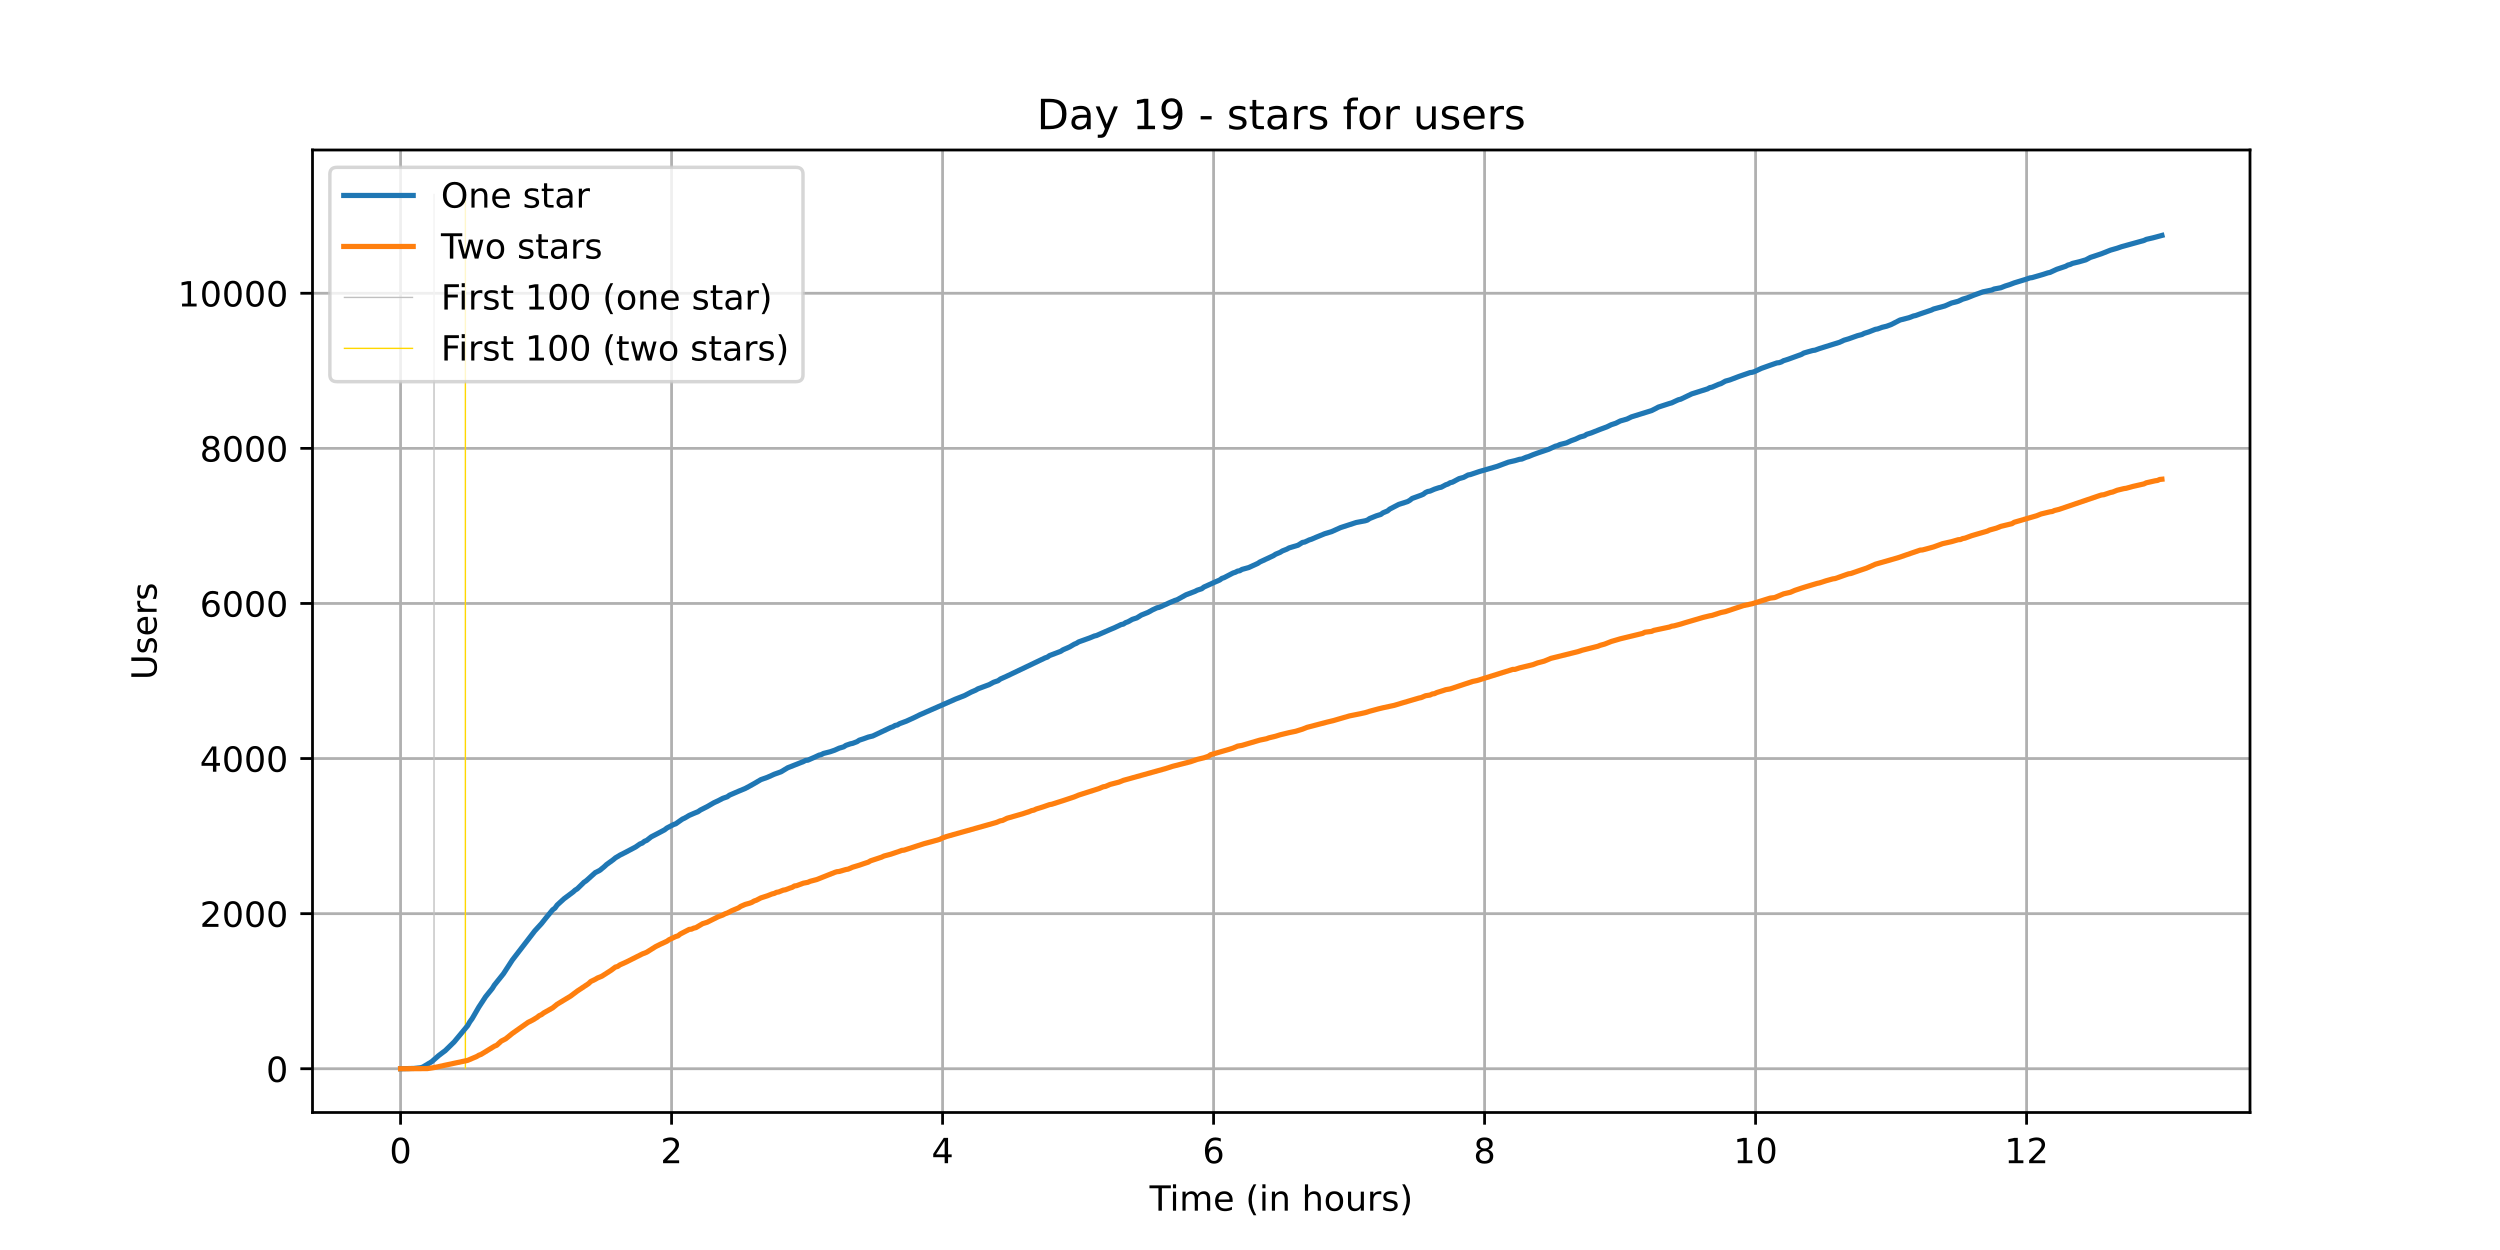 <?xml version="1.0" encoding="utf-8" standalone="no"?>
<!DOCTYPE svg PUBLIC "-//W3C//DTD SVG 1.1//EN"
  "http://www.w3.org/Graphics/SVG/1.1/DTD/svg11.dtd">
<!-- Created with matplotlib (https://matplotlib.org/) -->
<svg height="360pt" version="1.1" viewBox="0 0 720 360" width="720pt" xmlns="http://www.w3.org/2000/svg" xmlns:xlink="http://www.w3.org/1999/xlink">
 <defs>
  <style type="text/css">*{stroke-linecap:butt;stroke-linejoin:round;}</style>
 </defs>
 <g id="figure_1">
  <g id="patch_1">
   <path d="M 0 360 
L 720 360 
L 720 0 
L 0 0 
z
" style="fill:#ffffff;"/>
  </g>
  <g id="axes_1">
   <g id="patch_2">
    <path d="M 90 320.4 
L 648 320.4 
L 648 43.2 
L 90 43.2 
z
" style="fill:#ffffff;"/>
   </g>
   <g id="matplotlib.axis_1">
    <g id="xtick_1">
     <g id="line2d_1">
      <path clip-path="url(#p5b4512ec55)" d="M 115.364 320.4 
L 115.364 43.2 
" style="fill:none;stroke:#b0b0b0;stroke-linecap:square;stroke-width:0.8;"/>
     </g>
     <g id="line2d_2">
      <defs>
       <path d="M 0 0 
L 0 3.5 
" id="m61193d0ebb" style="stroke:#000000;stroke-width:0.8;"/>
      </defs>
      <g>
       <use style="stroke:#000000;stroke-width:0.8;" x="115.364" xlink:href="#m61193d0ebb" y="320.4"/>
      </g>
     </g>
     <g id="text_1">
      <!-- 0 -->
      <g transform="translate(112.182 334.998)scale(0.1 -0.1)">
       <defs>
        <path d="M 31.781 66.406 
Q 24.172 66.406 20.328 58.906 
Q 16.5 51.422 16.5 36.375 
Q 16.5 21.391 20.328 13.891 
Q 24.172 6.391 31.781 6.391 
Q 39.453 6.391 43.281 13.891 
Q 47.125 21.391 47.125 36.375 
Q 47.125 51.422 43.281 58.906 
Q 39.453 66.406 31.781 66.406 
z
M 31.781 74.219 
Q 44.047 74.219 50.516 64.516 
Q 56.984 54.828 56.984 36.375 
Q 56.984 17.969 50.516 8.266 
Q 44.047 -1.422 31.781 -1.422 
Q 19.531 -1.422 13.062 8.266 
Q 6.594 17.969 6.594 36.375 
Q 6.594 54.828 13.062 64.516 
Q 19.531 74.219 31.781 74.219 
z
" id="DejaVuSans-48"/>
       </defs>
       <use xlink:href="#DejaVuSans-48"/>
      </g>
     </g>
    </g>
    <g id="xtick_2">
     <g id="line2d_3">
      <path clip-path="url(#p5b4512ec55)" d="M 193.412 320.4 
L 193.412 43.2 
" style="fill:none;stroke:#b0b0b0;stroke-linecap:square;stroke-width:0.8;"/>
     </g>
     <g id="line2d_4">
      <g>
       <use style="stroke:#000000;stroke-width:0.8;" x="193.412" xlink:href="#m61193d0ebb" y="320.4"/>
      </g>
     </g>
     <g id="text_2">
      <!-- 2 -->
      <g transform="translate(190.231 334.998)scale(0.1 -0.1)">
       <defs>
        <path d="M 19.188 8.297 
L 53.609 8.297 
L 53.609 0 
L 7.328 0 
L 7.328 8.297 
Q 12.938 14.109 22.625 23.891 
Q 32.328 33.688 34.812 36.531 
Q 39.547 41.844 41.422 45.531 
Q 43.312 49.219 43.312 52.781 
Q 43.312 58.594 39.234 62.25 
Q 35.156 65.922 28.609 65.922 
Q 23.969 65.922 18.812 64.312 
Q 13.672 62.703 7.812 59.422 
L 7.812 69.391 
Q 13.766 71.781 18.938 73 
Q 24.125 74.219 28.422 74.219 
Q 39.75 74.219 46.484 68.547 
Q 53.219 62.891 53.219 53.422 
Q 53.219 48.922 51.531 44.891 
Q 49.859 40.875 45.406 35.406 
Q 44.188 33.984 37.641 27.219 
Q 31.109 20.453 19.188 8.297 
z
" id="DejaVuSans-50"/>
       </defs>
       <use xlink:href="#DejaVuSans-50"/>
      </g>
     </g>
    </g>
    <g id="xtick_3">
     <g id="line2d_5">
      <path clip-path="url(#p5b4512ec55)" d="M 271.461 320.4 
L 271.461 43.2 
" style="fill:none;stroke:#b0b0b0;stroke-linecap:square;stroke-width:0.8;"/>
     </g>
     <g id="line2d_6">
      <g>
       <use style="stroke:#000000;stroke-width:0.8;" x="271.461" xlink:href="#m61193d0ebb" y="320.4"/>
      </g>
     </g>
     <g id="text_3">
      <!-- 4 -->
      <g transform="translate(268.28 334.998)scale(0.1 -0.1)">
       <defs>
        <path d="M 37.797 64.312 
L 12.891 25.391 
L 37.797 25.391 
z
M 35.203 72.906 
L 47.609 72.906 
L 47.609 25.391 
L 58.016 25.391 
L 58.016 17.188 
L 47.609 17.188 
L 47.609 0 
L 37.797 0 
L 37.797 17.188 
L 4.891 17.188 
L 4.891 26.703 
z
" id="DejaVuSans-52"/>
       </defs>
       <use xlink:href="#DejaVuSans-52"/>
      </g>
     </g>
    </g>
    <g id="xtick_4">
     <g id="line2d_7">
      <path clip-path="url(#p5b4512ec55)" d="M 349.51 320.4 
L 349.51 43.2 
" style="fill:none;stroke:#b0b0b0;stroke-linecap:square;stroke-width:0.8;"/>
     </g>
     <g id="line2d_8">
      <g>
       <use style="stroke:#000000;stroke-width:0.8;" x="349.51" xlink:href="#m61193d0ebb" y="320.4"/>
      </g>
     </g>
     <g id="text_4">
      <!-- 6 -->
      <g transform="translate(346.328 334.998)scale(0.1 -0.1)">
       <defs>
        <path d="M 33.016 40.375 
Q 26.375 40.375 22.484 35.828 
Q 18.609 31.297 18.609 23.391 
Q 18.609 15.531 22.484 10.953 
Q 26.375 6.391 33.016 6.391 
Q 39.656 6.391 43.531 10.953 
Q 47.406 15.531 47.406 23.391 
Q 47.406 31.297 43.531 35.828 
Q 39.656 40.375 33.016 40.375 
z
M 52.594 71.297 
L 52.594 62.312 
Q 48.875 64.062 45.094 64.984 
Q 41.312 65.922 37.594 65.922 
Q 27.828 65.922 22.672 59.328 
Q 17.531 52.734 16.797 39.406 
Q 19.672 43.656 24.016 45.922 
Q 28.375 48.188 33.594 48.188 
Q 44.578 48.188 50.953 41.516 
Q 57.328 34.859 57.328 23.391 
Q 57.328 12.156 50.688 5.359 
Q 44.047 -1.422 33.016 -1.422 
Q 20.359 -1.422 13.672 8.266 
Q 6.984 17.969 6.984 36.375 
Q 6.984 53.656 15.188 63.938 
Q 23.391 74.219 37.203 74.219 
Q 40.922 74.219 44.703 73.484 
Q 48.484 72.75 52.594 71.297 
z
" id="DejaVuSans-54"/>
       </defs>
       <use xlink:href="#DejaVuSans-54"/>
      </g>
     </g>
    </g>
    <g id="xtick_5">
     <g id="line2d_9">
      <path clip-path="url(#p5b4512ec55)" d="M 427.558 320.4 
L 427.558 43.2 
" style="fill:none;stroke:#b0b0b0;stroke-linecap:square;stroke-width:0.8;"/>
     </g>
     <g id="line2d_10">
      <g>
       <use style="stroke:#000000;stroke-width:0.8;" x="427.558" xlink:href="#m61193d0ebb" y="320.4"/>
      </g>
     </g>
     <g id="text_5">
      <!-- 8 -->
      <g transform="translate(424.377 334.998)scale(0.1 -0.1)">
       <defs>
        <path d="M 31.781 34.625 
Q 24.75 34.625 20.719 30.859 
Q 16.703 27.094 16.703 20.516 
Q 16.703 13.922 20.719 10.156 
Q 24.75 6.391 31.781 6.391 
Q 38.812 6.391 42.859 10.172 
Q 46.922 13.969 46.922 20.516 
Q 46.922 27.094 42.891 30.859 
Q 38.875 34.625 31.781 34.625 
z
M 21.922 38.812 
Q 15.578 40.375 12.031 44.719 
Q 8.5 49.078 8.5 55.328 
Q 8.5 64.062 14.719 69.141 
Q 20.953 74.219 31.781 74.219 
Q 42.672 74.219 48.875 69.141 
Q 55.078 64.062 55.078 55.328 
Q 55.078 49.078 51.531 44.719 
Q 48 40.375 41.703 38.812 
Q 48.828 37.156 52.797 32.312 
Q 56.781 27.484 56.781 20.516 
Q 56.781 9.906 50.312 4.234 
Q 43.844 -1.422 31.781 -1.422 
Q 19.734 -1.422 13.25 4.234 
Q 6.781 9.906 6.781 20.516 
Q 6.781 27.484 10.781 32.312 
Q 14.797 37.156 21.922 38.812 
z
M 18.312 54.391 
Q 18.312 48.734 21.844 45.562 
Q 25.391 42.391 31.781 42.391 
Q 38.141 42.391 41.719 45.562 
Q 45.312 48.734 45.312 54.391 
Q 45.312 60.062 41.719 63.234 
Q 38.141 66.406 31.781 66.406 
Q 25.391 66.406 21.844 63.234 
Q 18.312 60.062 18.312 54.391 
z
" id="DejaVuSans-56"/>
       </defs>
       <use xlink:href="#DejaVuSans-56"/>
      </g>
     </g>
    </g>
    <g id="xtick_6">
     <g id="line2d_11">
      <path clip-path="url(#p5b4512ec55)" d="M 505.607 320.4 
L 505.607 43.2 
" style="fill:none;stroke:#b0b0b0;stroke-linecap:square;stroke-width:0.8;"/>
     </g>
     <g id="line2d_12">
      <g>
       <use style="stroke:#000000;stroke-width:0.8;" x="505.607" xlink:href="#m61193d0ebb" y="320.4"/>
      </g>
     </g>
     <g id="text_6">
      <!-- 10 -->
      <g transform="translate(499.244 334.998)scale(0.1 -0.1)">
       <defs>
        <path d="M 12.406 8.297 
L 28.516 8.297 
L 28.516 63.922 
L 10.984 60.406 
L 10.984 69.391 
L 28.422 72.906 
L 38.281 72.906 
L 38.281 8.297 
L 54.391 8.297 
L 54.391 0 
L 12.406 0 
z
" id="DejaVuSans-49"/>
       </defs>
       <use xlink:href="#DejaVuSans-49"/>
       <use x="63.623" xlink:href="#DejaVuSans-48"/>
      </g>
     </g>
    </g>
    <g id="xtick_7">
     <g id="line2d_13">
      <path clip-path="url(#p5b4512ec55)" d="M 583.655 320.4 
L 583.655 43.2 
" style="fill:none;stroke:#b0b0b0;stroke-linecap:square;stroke-width:0.8;"/>
     </g>
     <g id="line2d_14">
      <g>
       <use style="stroke:#000000;stroke-width:0.8;" x="583.655" xlink:href="#m61193d0ebb" y="320.4"/>
      </g>
     </g>
     <g id="text_7">
      <!-- 12 -->
      <g transform="translate(577.293 334.998)scale(0.1 -0.1)">
       <use xlink:href="#DejaVuSans-49"/>
       <use x="63.623" xlink:href="#DejaVuSans-50"/>
      </g>
     </g>
    </g>
    <g id="text_8">
     <!-- Time (in hours) -->
     <g transform="translate(331.072 348.677)scale(0.1 -0.1)">
      <defs>
       <path d="M -0.297 72.906 
L 61.375 72.906 
L 61.375 64.594 
L 35.5 64.594 
L 35.5 0 
L 25.594 0 
L 25.594 64.594 
L -0.297 64.594 
z
" id="DejaVuSans-84"/>
       <path d="M 9.422 54.688 
L 18.406 54.688 
L 18.406 0 
L 9.422 0 
z
M 9.422 75.984 
L 18.406 75.984 
L 18.406 64.594 
L 9.422 64.594 
z
" id="DejaVuSans-105"/>
       <path d="M 52 44.188 
Q 55.375 50.25 60.062 53.125 
Q 64.75 56 71.094 56 
Q 79.641 56 84.281 50.016 
Q 88.922 44.047 88.922 33.016 
L 88.922 0 
L 79.891 0 
L 79.891 32.719 
Q 79.891 40.578 77.094 44.375 
Q 74.312 48.188 68.609 48.188 
Q 61.625 48.188 57.562 43.547 
Q 53.516 38.922 53.516 30.906 
L 53.516 0 
L 44.484 0 
L 44.484 32.719 
Q 44.484 40.625 41.703 44.406 
Q 38.922 48.188 33.109 48.188 
Q 26.219 48.188 22.156 43.531 
Q 18.109 38.875 18.109 30.906 
L 18.109 0 
L 9.078 0 
L 9.078 54.688 
L 18.109 54.688 
L 18.109 46.188 
Q 21.188 51.219 25.484 53.609 
Q 29.781 56 35.688 56 
Q 41.656 56 45.828 52.969 
Q 50 49.953 52 44.188 
z
" id="DejaVuSans-109"/>
       <path d="M 56.203 29.594 
L 56.203 25.203 
L 14.891 25.203 
Q 15.484 15.922 20.484 11.062 
Q 25.484 6.203 34.422 6.203 
Q 39.594 6.203 44.453 7.469 
Q 49.312 8.734 54.109 11.281 
L 54.109 2.781 
Q 49.266 0.734 44.188 -0.344 
Q 39.109 -1.422 33.891 -1.422 
Q 20.797 -1.422 13.156 6.188 
Q 5.516 13.812 5.516 26.812 
Q 5.516 40.234 12.766 48.109 
Q 20.016 56 32.328 56 
Q 43.359 56 49.781 48.891 
Q 56.203 41.797 56.203 29.594 
z
M 47.219 32.234 
Q 47.125 39.594 43.094 43.984 
Q 39.062 48.391 32.422 48.391 
Q 24.906 48.391 20.391 44.141 
Q 15.875 39.891 15.188 32.172 
z
" id="DejaVuSans-101"/>
       <path id="DejaVuSans-32"/>
       <path d="M 31 75.875 
Q 24.469 64.656 21.281 53.656 
Q 18.109 42.672 18.109 31.391 
Q 18.109 20.125 21.312 9.062 
Q 24.516 -2 31 -13.188 
L 23.188 -13.188 
Q 15.875 -1.703 12.234 9.375 
Q 8.594 20.453 8.594 31.391 
Q 8.594 42.281 12.203 53.312 
Q 15.828 64.359 23.188 75.875 
z
" id="DejaVuSans-40"/>
       <path d="M 54.891 33.016 
L 54.891 0 
L 45.906 0 
L 45.906 32.719 
Q 45.906 40.484 42.875 44.328 
Q 39.844 48.188 33.797 48.188 
Q 26.516 48.188 22.312 43.547 
Q 18.109 38.922 18.109 30.906 
L 18.109 0 
L 9.078 0 
L 9.078 54.688 
L 18.109 54.688 
L 18.109 46.188 
Q 21.344 51.125 25.703 53.562 
Q 30.078 56 35.797 56 
Q 45.219 56 50.047 50.172 
Q 54.891 44.344 54.891 33.016 
z
" id="DejaVuSans-110"/>
       <path d="M 54.891 33.016 
L 54.891 0 
L 45.906 0 
L 45.906 32.719 
Q 45.906 40.484 42.875 44.328 
Q 39.844 48.188 33.797 48.188 
Q 26.516 48.188 22.312 43.547 
Q 18.109 38.922 18.109 30.906 
L 18.109 0 
L 9.078 0 
L 9.078 75.984 
L 18.109 75.984 
L 18.109 46.188 
Q 21.344 51.125 25.703 53.562 
Q 30.078 56 35.797 56 
Q 45.219 56 50.047 50.172 
Q 54.891 44.344 54.891 33.016 
z
" id="DejaVuSans-104"/>
       <path d="M 30.609 48.391 
Q 23.391 48.391 19.188 42.75 
Q 14.984 37.109 14.984 27.297 
Q 14.984 17.484 19.156 11.844 
Q 23.344 6.203 30.609 6.203 
Q 37.797 6.203 41.984 11.859 
Q 46.188 17.531 46.188 27.297 
Q 46.188 37.016 41.984 42.703 
Q 37.797 48.391 30.609 48.391 
z
M 30.609 56 
Q 42.328 56 49.016 48.375 
Q 55.719 40.766 55.719 27.297 
Q 55.719 13.875 49.016 6.219 
Q 42.328 -1.422 30.609 -1.422 
Q 18.844 -1.422 12.172 6.219 
Q 5.516 13.875 5.516 27.297 
Q 5.516 40.766 12.172 48.375 
Q 18.844 56 30.609 56 
z
" id="DejaVuSans-111"/>
       <path d="M 8.5 21.578 
L 8.5 54.688 
L 17.484 54.688 
L 17.484 21.922 
Q 17.484 14.156 20.5 10.266 
Q 23.531 6.391 29.594 6.391 
Q 36.859 6.391 41.078 11.031 
Q 45.312 15.672 45.312 23.688 
L 45.312 54.688 
L 54.297 54.688 
L 54.297 0 
L 45.312 0 
L 45.312 8.406 
Q 42.047 3.422 37.719 1 
Q 33.406 -1.422 27.688 -1.422 
Q 18.266 -1.422 13.375 4.438 
Q 8.5 10.297 8.5 21.578 
z
M 31.109 56 
z
" id="DejaVuSans-117"/>
       <path d="M 41.109 46.297 
Q 39.594 47.172 37.812 47.578 
Q 36.031 48 33.891 48 
Q 26.266 48 22.188 43.047 
Q 18.109 38.094 18.109 28.812 
L 18.109 0 
L 9.078 0 
L 9.078 54.688 
L 18.109 54.688 
L 18.109 46.188 
Q 20.953 51.172 25.484 53.578 
Q 30.031 56 36.531 56 
Q 37.453 56 38.578 55.875 
Q 39.703 55.766 41.062 55.516 
z
" id="DejaVuSans-114"/>
       <path d="M 44.281 53.078 
L 44.281 44.578 
Q 40.484 46.531 36.375 47.5 
Q 32.281 48.484 27.875 48.484 
Q 21.188 48.484 17.844 46.438 
Q 14.5 44.391 14.5 40.281 
Q 14.5 37.156 16.891 35.375 
Q 19.281 33.594 26.516 31.984 
L 29.594 31.297 
Q 39.156 29.25 43.188 25.516 
Q 47.219 21.781 47.219 15.094 
Q 47.219 7.469 41.188 3.016 
Q 35.156 -1.422 24.609 -1.422 
Q 20.219 -1.422 15.453 -0.562 
Q 10.688 0.297 5.422 2 
L 5.422 11.281 
Q 10.406 8.688 15.234 7.391 
Q 20.062 6.109 24.812 6.109 
Q 31.156 6.109 34.562 8.281 
Q 37.984 10.453 37.984 14.406 
Q 37.984 18.062 35.516 20.016 
Q 33.062 21.969 24.703 23.781 
L 21.578 24.516 
Q 13.234 26.266 9.516 29.906 
Q 5.812 33.547 5.812 39.891 
Q 5.812 47.609 11.281 51.797 
Q 16.75 56 26.812 56 
Q 31.781 56 36.172 55.266 
Q 40.578 54.547 44.281 53.078 
z
" id="DejaVuSans-115"/>
       <path d="M 8.016 75.875 
L 15.828 75.875 
Q 23.141 64.359 26.781 53.312 
Q 30.422 42.281 30.422 31.391 
Q 30.422 20.453 26.781 9.375 
Q 23.141 -1.703 15.828 -13.188 
L 8.016 -13.188 
Q 14.5 -2 17.703 9.062 
Q 20.906 20.125 20.906 31.391 
Q 20.906 42.672 17.703 53.656 
Q 14.5 64.656 8.016 75.875 
z
" id="DejaVuSans-41"/>
      </defs>
      <use xlink:href="#DejaVuSans-84"/>
      <use x="57.959" xlink:href="#DejaVuSans-105"/>
      <use x="85.742" xlink:href="#DejaVuSans-109"/>
      <use x="183.154" xlink:href="#DejaVuSans-101"/>
      <use x="244.678" xlink:href="#DejaVuSans-32"/>
      <use x="276.465" xlink:href="#DejaVuSans-40"/>
      <use x="315.479" xlink:href="#DejaVuSans-105"/>
      <use x="343.262" xlink:href="#DejaVuSans-110"/>
      <use x="406.641" xlink:href="#DejaVuSans-32"/>
      <use x="438.428" xlink:href="#DejaVuSans-104"/>
      <use x="501.807" xlink:href="#DejaVuSans-111"/>
      <use x="562.988" xlink:href="#DejaVuSans-117"/>
      <use x="626.367" xlink:href="#DejaVuSans-114"/>
      <use x="667.48" xlink:href="#DejaVuSans-115"/>
      <use x="719.58" xlink:href="#DejaVuSans-41"/>
     </g>
    </g>
   </g>
   <g id="matplotlib.axis_2">
    <g id="ytick_1">
     <g id="line2d_15">
      <path clip-path="url(#p5b4512ec55)" d="M 90 307.8 
L 648 307.8 
" style="fill:none;stroke:#b0b0b0;stroke-linecap:square;stroke-width:0.8;"/>
     </g>
     <g id="line2d_16">
      <defs>
       <path d="M 0 0 
L -3.5 0 
" id="m3ad425b476" style="stroke:#000000;stroke-width:0.8;"/>
      </defs>
      <g>
       <use style="stroke:#000000;stroke-width:0.8;" x="90" xlink:href="#m3ad425b476" y="307.8"/>
      </g>
     </g>
     <g id="text_9">
      <!-- 0 -->
      <g transform="translate(76.638 311.599)scale(0.1 -0.1)">
       <use xlink:href="#DejaVuSans-48"/>
      </g>
     </g>
    </g>
    <g id="ytick_2">
     <g id="line2d_17">
      <path clip-path="url(#p5b4512ec55)" d="M 90 263.132 
L 648 263.132 
" style="fill:none;stroke:#b0b0b0;stroke-linecap:square;stroke-width:0.8;"/>
     </g>
     <g id="line2d_18">
      <g>
       <use style="stroke:#000000;stroke-width:0.8;" x="90" xlink:href="#m3ad425b476" y="263.132"/>
      </g>
     </g>
     <g id="text_10">
      <!-- 2000 -->
      <g transform="translate(57.55 266.931)scale(0.1 -0.1)">
       <use xlink:href="#DejaVuSans-50"/>
       <use x="63.623" xlink:href="#DejaVuSans-48"/>
       <use x="127.246" xlink:href="#DejaVuSans-48"/>
       <use x="190.869" xlink:href="#DejaVuSans-48"/>
      </g>
     </g>
    </g>
    <g id="ytick_3">
     <g id="line2d_19">
      <path clip-path="url(#p5b4512ec55)" d="M 90 218.464 
L 648 218.464 
" style="fill:none;stroke:#b0b0b0;stroke-linecap:square;stroke-width:0.8;"/>
     </g>
     <g id="line2d_20">
      <g>
       <use style="stroke:#000000;stroke-width:0.8;" x="90" xlink:href="#m3ad425b476" y="218.464"/>
      </g>
     </g>
     <g id="text_11">
      <!-- 4000 -->
      <g transform="translate(57.55 222.264)scale(0.1 -0.1)">
       <use xlink:href="#DejaVuSans-52"/>
       <use x="63.623" xlink:href="#DejaVuSans-48"/>
       <use x="127.246" xlink:href="#DejaVuSans-48"/>
       <use x="190.869" xlink:href="#DejaVuSans-48"/>
      </g>
     </g>
    </g>
    <g id="ytick_4">
     <g id="line2d_21">
      <path clip-path="url(#p5b4512ec55)" d="M 90 173.797 
L 648 173.797 
" style="fill:none;stroke:#b0b0b0;stroke-linecap:square;stroke-width:0.8;"/>
     </g>
     <g id="line2d_22">
      <g>
       <use style="stroke:#000000;stroke-width:0.8;" x="90" xlink:href="#m3ad425b476" y="173.797"/>
      </g>
     </g>
     <g id="text_12">
      <!-- 6000 -->
      <g transform="translate(57.55 177.596)scale(0.1 -0.1)">
       <use xlink:href="#DejaVuSans-54"/>
       <use x="63.623" xlink:href="#DejaVuSans-48"/>
       <use x="127.246" xlink:href="#DejaVuSans-48"/>
       <use x="190.869" xlink:href="#DejaVuSans-48"/>
      </g>
     </g>
    </g>
    <g id="ytick_5">
     <g id="line2d_23">
      <path clip-path="url(#p5b4512ec55)" d="M 90 129.129 
L 648 129.129 
" style="fill:none;stroke:#b0b0b0;stroke-linecap:square;stroke-width:0.8;"/>
     </g>
     <g id="line2d_24">
      <g>
       <use style="stroke:#000000;stroke-width:0.8;" x="90" xlink:href="#m3ad425b476" y="129.129"/>
      </g>
     </g>
     <g id="text_13">
      <!-- 8000 -->
      <g transform="translate(57.55 132.928)scale(0.1 -0.1)">
       <use xlink:href="#DejaVuSans-56"/>
       <use x="63.623" xlink:href="#DejaVuSans-48"/>
       <use x="127.246" xlink:href="#DejaVuSans-48"/>
       <use x="190.869" xlink:href="#DejaVuSans-48"/>
      </g>
     </g>
    </g>
    <g id="ytick_6">
     <g id="line2d_25">
      <path clip-path="url(#p5b4512ec55)" d="M 90 84.461 
L 648 84.461 
" style="fill:none;stroke:#b0b0b0;stroke-linecap:square;stroke-width:0.8;"/>
     </g>
     <g id="line2d_26">
      <g>
       <use style="stroke:#000000;stroke-width:0.8;" x="90" xlink:href="#m3ad425b476" y="84.461"/>
      </g>
     </g>
     <g id="text_14">
      <!-- 10000 -->
      <g transform="translate(51.188 88.26)scale(0.1 -0.1)">
       <use xlink:href="#DejaVuSans-49"/>
       <use x="63.623" xlink:href="#DejaVuSans-48"/>
       <use x="127.246" xlink:href="#DejaVuSans-48"/>
       <use x="190.869" xlink:href="#DejaVuSans-48"/>
       <use x="254.492" xlink:href="#DejaVuSans-48"/>
      </g>
     </g>
    </g>
    <g id="text_15">
     <!-- Users -->
     <g transform="translate(45.108 195.801)rotate(-90)scale(0.1 -0.1)">
      <defs>
       <path d="M 8.688 72.906 
L 18.609 72.906 
L 18.609 28.609 
Q 18.609 16.891 22.844 11.734 
Q 27.094 6.594 36.625 6.594 
Q 46.094 6.594 50.344 11.734 
Q 54.594 16.891 54.594 28.609 
L 54.594 72.906 
L 64.5 72.906 
L 64.5 27.391 
Q 64.5 13.141 57.438 5.859 
Q 50.391 -1.422 36.625 -1.422 
Q 22.797 -1.422 15.734 5.859 
Q 8.688 13.141 8.688 27.391 
z
" id="DejaVuSans-85"/>
      </defs>
      <use xlink:href="#DejaVuSans-85"/>
      <use x="73.193" xlink:href="#DejaVuSans-115"/>
      <use x="125.293" xlink:href="#DejaVuSans-101"/>
      <use x="186.816" xlink:href="#DejaVuSans-114"/>
      <use x="227.93" xlink:href="#DejaVuSans-115"/>
     </g>
    </g>
   </g>
   <g id="LineCollection_1">
    <path clip-path="url(#p5b4512ec55)" d="M 125 307.8 
L 125 55.8 
" style="fill:none;stroke:#c0c0c0;stroke-width:0.4;"/>
   </g>
   <g id="LineCollection_2">
    <path clip-path="url(#p5b4512ec55)" d="M 134.03 307.8 
L 134.03 55.8 
" style="fill:none;stroke:#ffd700;stroke-width:0.4;"/>
   </g>
   <g id="line2d_27">
    <path clip-path="url(#p5b4512ec55)" d="M 115.364 307.8 
L 119.201 307.711 
L 121.131 307.51 
L 121.781 307.309 
L 124.361 305.745 
L 126.29 304.048 
L 127.58 303.065 
L 128.22 302.596 
L 130.8 300.072 
L 134.67 295.405 
L 135.309 294.288 
L 135.96 293.395 
L 137.889 290.067 
L 139.841 287.074 
L 141.77 284.684 
L 142.41 283.657 
L 144.99 280.441 
L 147.57 276.466 
L 153.369 268.939 
L 154.019 268.09 
L 155.949 265.991 
L 157.239 264.361 
L 159.168 262.016 
L 159.819 261.547 
L 160.458 260.653 
L 162.41 258.866 
L 164.979 256.946 
L 165.629 256.365 
L 166.269 255.963 
L 167.559 254.712 
L 168.209 254.065 
L 168.849 253.64 
L 171.429 251.318 
L 172.719 250.67 
L 174.009 249.62 
L 174.648 249.017 
L 176.588 247.61 
L 177.228 247.074 
L 178.518 246.292 
L 179.808 245.645 
L 183.027 243.947 
L 184.317 243.054 
L 184.968 242.808 
L 185.607 242.295 
L 186.258 242.027 
L 187.537 241.022 
L 189.477 240.017 
L 191.407 238.989 
L 192.057 238.476 
L 193.987 237.471 
L 194.626 237.247 
L 195.916 236.332 
L 196.567 235.885 
L 197.206 235.595 
L 198.496 234.835 
L 199.786 234.277 
L 201.076 233.741 
L 201.716 233.294 
L 203.656 232.311 
L 205.586 231.195 
L 206.876 230.592 
L 208.166 229.922 
L 209.456 229.475 
L 210.095 229.006 
L 211.385 228.448 
L 212.675 227.889 
L 214.615 227.085 
L 215.905 226.393 
L 217.185 225.678 
L 219.125 224.539 
L 221.054 223.847 
L 222.995 222.976 
L 224.924 222.284 
L 226.854 221.122 
L 231.374 219.335 
L 232.014 219 
L 232.653 218.933 
L 234.594 218.085 
L 235.884 217.482 
L 236.523 217.325 
L 237.174 216.99 
L 239.103 216.499 
L 240.393 216.052 
L 241.683 215.472 
L 242.973 215.092 
L 243.613 214.668 
L 244.903 214.221 
L 245.553 214.087 
L 246.843 213.596 
L 247.483 213.171 
L 248.773 212.747 
L 250.063 212.278 
L 251.353 211.965 
L 256.502 209.531 
L 257.152 209.308 
L 257.792 208.928 
L 258.442 208.794 
L 259.082 208.414 
L 261.022 207.699 
L 263.591 206.516 
L 264.881 205.868 
L 275.201 201.334 
L 277.781 200.329 
L 279.71 199.324 
L 281 198.766 
L 281.64 198.386 
L 284.87 197.18 
L 286.16 196.488 
L 287.45 196.041 
L 288.09 195.572 
L 290.019 194.701 
L 300.978 189.475 
L 301.629 189.252 
L 302.268 188.805 
L 305.488 187.577 
L 306.138 187.152 
L 308.068 186.304 
L 309.358 185.544 
L 310.008 185.276 
L 310.648 184.874 
L 313.867 183.713 
L 315.157 183.177 
L 315.808 183.021 
L 319.678 181.323 
L 320.957 180.787 
L 322.897 179.871 
L 323.537 179.737 
L 324.187 179.313 
L 324.827 179.09 
L 326.117 178.375 
L 327.407 177.951 
L 328.697 177.147 
L 330.626 176.365 
L 331.916 175.65 
L 333.206 175.047 
L 333.856 174.913 
L 337.076 173.462 
L 338.366 172.926 
L 339.005 172.725 
L 341.585 171.295 
L 344.165 170.313 
L 344.805 169.978 
L 346.095 169.553 
L 346.745 169.062 
L 349.965 167.61 
L 351.255 167.052 
L 351.894 166.583 
L 352.545 166.359 
L 355.125 165.019 
L 355.764 164.818 
L 356.415 164.483 
L 357.054 164.372 
L 357.694 163.992 
L 359.634 163.456 
L 362.214 162.272 
L 362.854 161.848 
L 366.734 160.039 
L 367.374 159.615 
L 368.664 159.079 
L 369.314 158.677 
L 370.604 158.163 
L 371.244 157.806 
L 373.824 157.024 
L 375.114 156.22 
L 375.753 156.108 
L 377.043 155.505 
L 377.694 155.304 
L 378.984 154.746 
L 381.553 153.696 
L 383.493 153.115 
L 386.073 151.954 
L 390.583 150.48 
L 393.163 149.989 
L 393.802 149.788 
L 394.453 149.341 
L 396.382 148.559 
L 397.672 148.157 
L 398.312 147.688 
L 399.602 147.152 
L 400.252 146.616 
L 402.832 145.276 
L 405.401 144.45 
L 406.051 144.07 
L 406.691 143.557 
L 409.271 142.619 
L 409.921 142.328 
L 410.561 141.837 
L 411.211 141.547 
L 411.851 141.435 
L 413.141 140.876 
L 414.431 140.452 
L 415.07 140.318 
L 416.36 139.626 
L 417.011 139.402 
L 417.65 139.023 
L 418.301 138.866 
L 420.23 137.839 
L 421.52 137.482 
L 422.81 136.789 
L 423.45 136.678 
L 426.03 135.807 
L 431.19 134.31 
L 434.409 133.104 
L 436.339 132.658 
L 437.629 132.278 
L 438.279 132.211 
L 439.569 131.675 
L 440.209 131.496 
L 441.499 130.96 
L 442.788 130.491 
L 446.008 129.397 
L 447.948 128.504 
L 448.588 128.347 
L 449.227 128.035 
L 451.168 127.543 
L 452.458 126.94 
L 453.748 126.471 
L 455.038 125.868 
L 456.317 125.511 
L 456.967 125.086 
L 458.257 124.684 
L 460.837 123.657 
L 462.767 122.942 
L 464.057 122.317 
L 465.347 121.893 
L 466.637 121.245 
L 468.566 120.687 
L 469.856 120.061 
L 472.436 119.257 
L 475.656 118.252 
L 476.946 117.605 
L 477.596 117.247 
L 480.816 116.198 
L 481.455 116.019 
L 482.745 115.416 
L 483.395 115.126 
L 484.035 114.969 
L 487.255 113.428 
L 491.775 111.999 
L 492.414 111.641 
L 493.065 111.507 
L 494.994 110.681 
L 495.634 110.48 
L 496.924 109.765 
L 498.214 109.408 
L 500.794 108.425 
L 504.013 107.309 
L 504.664 107.219 
L 505.303 107.018 
L 507.244 106.103 
L 509.813 105.187 
L 511.753 104.517 
L 512.393 104.45 
L 513.043 104.227 
L 513.683 103.869 
L 514.973 103.467 
L 518.843 102.06 
L 519.482 101.681 
L 520.772 101.301 
L 522.062 100.943 
L 522.712 100.854 
L 524.002 100.385 
L 529.802 98.576 
L 531.092 97.973 
L 532.382 97.593 
L 534.951 96.678 
L 536.241 96.343 
L 536.891 96.008 
L 538.181 95.606 
L 540.111 94.846 
L 540.761 94.735 
L 542.051 94.266 
L 543.341 93.953 
L 544.631 93.484 
L 547.211 92.166 
L 549.791 91.496 
L 551.081 91.005 
L 551.721 90.871 
L 553.01 90.402 
L 556.23 89.308 
L 556.88 88.995 
L 560.1 88.124 
L 562.04 87.275 
L 563.97 86.761 
L 565.26 86.158 
L 566.55 85.779 
L 568.479 84.997 
L 571.07 84.059 
L 573.65 83.523 
L 574.3 83.233 
L 576.23 82.875 
L 577.52 82.362 
L 578.81 81.96 
L 580.1 81.468 
L 583.319 80.486 
L 584.609 80.039 
L 585.249 79.95 
L 587.189 79.391 
L 588.479 79.012 
L 589.769 78.587 
L 590.409 78.453 
L 592.338 77.56 
L 594.918 76.689 
L 595.569 76.332 
L 596.208 76.175 
L 596.859 75.863 
L 598.788 75.394 
L 600.718 74.835 
L 602.008 74.143 
L 605.238 73.071 
L 607.818 72.043 
L 609.747 71.485 
L 611.037 71.038 
L 613.617 70.324 
L 617.476 69.252 
L 618.127 68.939 
L 620.056 68.492 
L 622.636 67.8 
L 622.636 67.8 
" style="fill:none;stroke:#1f77b4;stroke-linecap:square;stroke-width:1.5;"/>
   </g>
   <g id="line2d_28">
    <path clip-path="url(#p5b4512ec55)" d="M 115.364 307.8 
L 123.071 307.755 
L 125 307.465 
L 134.67 305.388 
L 137.25 304.294 
L 137.889 303.914 
L 138.54 303.668 
L 142.41 301.301 
L 143.06 301.033 
L 144.35 299.849 
L 145.64 299.179 
L 147.57 297.616 
L 152.079 294.444 
L 153.369 293.797 
L 154.659 293.015 
L 155.309 292.501 
L 155.949 292.211 
L 156.588 291.72 
L 159.168 290.268 
L 160.458 289.218 
L 164.339 286.873 
L 166.269 285.421 
L 169.499 283.277 
L 170.139 282.674 
L 171.429 282.049 
L 172.068 281.669 
L 173.358 281.133 
L 175.938 279.481 
L 177.228 278.52 
L 177.878 278.342 
L 178.518 277.895 
L 180.448 277.024 
L 184.968 274.746 
L 186.258 274.232 
L 188.827 272.624 
L 190.117 271.976 
L 192.057 271.083 
L 192.697 270.636 
L 194.626 269.721 
L 195.277 269.52 
L 195.916 269.006 
L 198.496 267.666 
L 199.147 267.599 
L 199.786 267.309 
L 200.437 267.152 
L 202.366 266.013 
L 203.656 265.611 
L 206.876 264.003 
L 208.166 263.534 
L 208.805 263.177 
L 209.456 262.954 
L 210.746 262.284 
L 212.675 261.48 
L 213.326 261.033 
L 214.615 260.474 
L 215.905 260.117 
L 216.545 259.871 
L 217.185 259.492 
L 217.835 259.268 
L 219.125 258.598 
L 221.054 257.973 
L 222.344 257.459 
L 222.995 257.303 
L 223.634 256.99 
L 224.274 256.879 
L 225.564 256.365 
L 226.214 256.253 
L 227.504 255.762 
L 228.144 255.561 
L 228.794 255.159 
L 229.434 255.07 
L 231.374 254.355 
L 232.653 254.109 
L 233.304 253.819 
L 235.233 253.305 
L 240.393 251.251 
L 241.033 251.05 
L 241.683 250.983 
L 243.613 250.424 
L 244.263 250.313 
L 245.553 249.754 
L 247.483 249.174 
L 248.773 248.727 
L 250.063 248.303 
L 250.702 247.923 
L 253.922 246.851 
L 254.572 246.538 
L 256.502 246.024 
L 259.082 245.153 
L 259.732 244.908 
L 260.371 244.841 
L 266.171 242.965 
L 268.751 242.272 
L 270.691 241.714 
L 271.331 241.379 
L 272.621 240.91 
L 286.8 236.912 
L 288.09 236.399 
L 288.74 236.287 
L 290.019 235.662 
L 294.539 234.366 
L 296.469 233.718 
L 297.109 233.45 
L 297.759 233.316 
L 298.399 233.004 
L 300.339 232.401 
L 302.268 231.731 
L 302.919 231.619 
L 306.138 230.592 
L 309.358 229.52 
L 310.648 228.984 
L 316.447 227.13 
L 317.737 226.594 
L 318.388 226.482 
L 319.678 225.924 
L 320.957 225.589 
L 322.247 225.254 
L 323.537 224.74 
L 335.786 221.323 
L 337.716 220.698 
L 342.875 219.38 
L 344.805 218.71 
L 346.745 218.241 
L 348.035 217.794 
L 348.675 217.348 
L 353.835 215.851 
L 355.125 215.449 
L 356.415 214.891 
L 357.694 214.668 
L 362.854 213.149 
L 364.794 212.747 
L 365.434 212.501 
L 367.374 212.032 
L 368.664 211.63 
L 371.244 211.005 
L 373.173 210.603 
L 375.114 210 
L 376.404 209.486 
L 382.203 207.968 
L 384.133 207.498 
L 385.423 207.119 
L 388.653 206.181 
L 391.873 205.533 
L 393.163 205.243 
L 394.453 204.841 
L 397.022 204.148 
L 398.312 203.836 
L 401.542 203.143 
L 403.471 202.563 
L 408.631 201.044 
L 409.271 200.91 
L 410.561 200.374 
L 411.851 200.173 
L 412.501 199.86 
L 413.141 199.771 
L 413.78 199.458 
L 415.721 198.855 
L 416.36 198.632 
L 417.65 198.409 
L 424.1 196.265 
L 425.39 195.997 
L 435.699 192.78 
L 436.339 192.78 
L 437.629 192.356 
L 441.499 191.418 
L 442.788 190.927 
L 444.718 190.413 
L 446.658 189.609 
L 454.387 187.688 
L 455.677 187.264 
L 460.187 186.125 
L 460.837 185.857 
L 462.127 185.5 
L 464.057 184.74 
L 465.347 184.361 
L 466.637 183.981 
L 473.076 182.418 
L 473.726 182.083 
L 475.656 181.837 
L 476.306 181.547 
L 480.816 180.586 
L 481.455 180.34 
L 482.105 180.251 
L 484.035 179.737 
L 485.325 179.335 
L 490.485 177.817 
L 492.414 177.348 
L 493.065 177.236 
L 495.634 176.41 
L 496.924 176.142 
L 502.084 174.422 
L 504.664 173.864 
L 509.813 172.256 
L 511.103 172.099 
L 513.683 171.027 
L 515.623 170.581 
L 516.913 170.022 
L 518.843 169.375 
L 520.132 168.973 
L 523.352 168.012 
L 524.002 167.878 
L 525.932 167.253 
L 527.861 166.717 
L 528.512 166.627 
L 531.731 165.488 
L 532.382 165.265 
L 533.021 165.176 
L 535.601 164.282 
L 537.531 163.635 
L 540.111 162.496 
L 546.571 160.642 
L 553.01 158.431 
L 553.661 158.386 
L 555.59 157.873 
L 556.88 157.515 
L 559.46 156.577 
L 562.04 155.997 
L 563.97 155.438 
L 564.609 155.394 
L 565.26 155.103 
L 565.899 154.992 
L 567.84 154.277 
L 569.13 153.897 
L 572.36 152.959 
L 573.01 152.646 
L 574.94 152.11 
L 576.23 151.597 
L 579.449 150.815 
L 580.1 150.413 
L 586.539 148.537 
L 587.829 148.023 
L 590.409 147.398 
L 591.059 147.309 
L 591.699 147.018 
L 592.989 146.706 
L 604.588 142.753 
L 605.238 142.552 
L 605.878 142.485 
L 607.818 141.837 
L 608.458 141.703 
L 609.747 141.189 
L 611.677 140.72 
L 612.327 140.631 
L 614.257 140.095 
L 617.476 139.358 
L 618.127 139.045 
L 620.707 138.464 
L 621.346 138.375 
L 621.997 138.085 
L 622.636 138.018 
L 622.636 138.018 
" style="fill:none;stroke:#ff7f0e;stroke-linecap:square;stroke-width:1.5;"/>
   </g>
   <g id="patch_3">
    <path d="M 90 320.4 
L 90 43.2 
" style="fill:none;stroke:#000000;stroke-linecap:square;stroke-linejoin:miter;stroke-width:0.8;"/>
   </g>
   <g id="patch_4">
    <path d="M 648 320.4 
L 648 43.2 
" style="fill:none;stroke:#000000;stroke-linecap:square;stroke-linejoin:miter;stroke-width:0.8;"/>
   </g>
   <g id="patch_5">
    <path d="M 90 320.4 
L 648 320.4 
" style="fill:none;stroke:#000000;stroke-linecap:square;stroke-linejoin:miter;stroke-width:0.8;"/>
   </g>
   <g id="patch_6">
    <path d="M 90 43.2 
L 648 43.2 
" style="fill:none;stroke:#000000;stroke-linecap:square;stroke-linejoin:miter;stroke-width:0.8;"/>
   </g>
   <g id="text_16">
    <!-- Day 19 - stars for users -->
    <g transform="translate(298.609 37.2)scale(0.12 -0.12)">
     <defs>
      <path d="M 19.672 64.797 
L 19.672 8.109 
L 31.594 8.109 
Q 46.688 8.109 53.688 14.938 
Q 60.688 21.781 60.688 36.531 
Q 60.688 51.172 53.688 57.984 
Q 46.688 64.797 31.594 64.797 
z
M 9.812 72.906 
L 30.078 72.906 
Q 51.266 72.906 61.172 64.094 
Q 71.094 55.281 71.094 36.531 
Q 71.094 17.672 61.125 8.828 
Q 51.172 0 30.078 0 
L 9.812 0 
z
" id="DejaVuSans-68"/>
      <path d="M 34.281 27.484 
Q 23.391 27.484 19.188 25 
Q 14.984 22.516 14.984 16.5 
Q 14.984 11.719 18.141 8.906 
Q 21.297 6.109 26.703 6.109 
Q 34.188 6.109 38.703 11.406 
Q 43.219 16.703 43.219 25.484 
L 43.219 27.484 
z
M 52.203 31.203 
L 52.203 0 
L 43.219 0 
L 43.219 8.297 
Q 40.141 3.328 35.547 0.953 
Q 30.953 -1.422 24.312 -1.422 
Q 15.922 -1.422 10.953 3.297 
Q 6 8.016 6 15.922 
Q 6 25.141 12.172 29.828 
Q 18.359 34.516 30.609 34.516 
L 43.219 34.516 
L 43.219 35.406 
Q 43.219 41.609 39.141 45 
Q 35.062 48.391 27.688 48.391 
Q 23 48.391 18.547 47.266 
Q 14.109 46.141 10.016 43.891 
L 10.016 52.203 
Q 14.938 54.109 19.578 55.047 
Q 24.219 56 28.609 56 
Q 40.484 56 46.344 49.844 
Q 52.203 43.703 52.203 31.203 
z
" id="DejaVuSans-97"/>
      <path d="M 32.172 -5.078 
Q 28.375 -14.844 24.75 -17.812 
Q 21.141 -20.797 15.094 -20.797 
L 7.906 -20.797 
L 7.906 -13.281 
L 13.188 -13.281 
Q 16.891 -13.281 18.938 -11.516 
Q 21 -9.766 23.484 -3.219 
L 25.094 0.875 
L 2.984 54.688 
L 12.5 54.688 
L 29.594 11.922 
L 46.688 54.688 
L 56.203 54.688 
z
" id="DejaVuSans-121"/>
      <path d="M 10.984 1.516 
L 10.984 10.5 
Q 14.703 8.734 18.5 7.812 
Q 22.312 6.891 25.984 6.891 
Q 35.75 6.891 40.891 13.453 
Q 46.047 20.016 46.781 33.406 
Q 43.953 29.203 39.594 26.953 
Q 35.25 24.703 29.984 24.703 
Q 19.047 24.703 12.672 31.312 
Q 6.297 37.938 6.297 49.422 
Q 6.297 60.641 12.938 67.422 
Q 19.578 74.219 30.609 74.219 
Q 43.266 74.219 49.922 64.516 
Q 56.594 54.828 56.594 36.375 
Q 56.594 19.141 48.406 8.859 
Q 40.234 -1.422 26.422 -1.422 
Q 22.703 -1.422 18.891 -0.688 
Q 15.094 0.047 10.984 1.516 
z
M 30.609 32.422 
Q 37.25 32.422 41.125 36.953 
Q 45.016 41.5 45.016 49.422 
Q 45.016 57.281 41.125 61.844 
Q 37.25 66.406 30.609 66.406 
Q 23.969 66.406 20.094 61.844 
Q 16.219 57.281 16.219 49.422 
Q 16.219 41.5 20.094 36.953 
Q 23.969 32.422 30.609 32.422 
z
" id="DejaVuSans-57"/>
      <path d="M 4.891 31.391 
L 31.203 31.391 
L 31.203 23.391 
L 4.891 23.391 
z
" id="DejaVuSans-45"/>
      <path d="M 18.312 70.219 
L 18.312 54.688 
L 36.812 54.688 
L 36.812 47.703 
L 18.312 47.703 
L 18.312 18.016 
Q 18.312 11.328 20.141 9.422 
Q 21.969 7.516 27.594 7.516 
L 36.812 7.516 
L 36.812 0 
L 27.594 0 
Q 17.188 0 13.234 3.875 
Q 9.281 7.766 9.281 18.016 
L 9.281 47.703 
L 2.688 47.703 
L 2.688 54.688 
L 9.281 54.688 
L 9.281 70.219 
z
" id="DejaVuSans-116"/>
      <path d="M 37.109 75.984 
L 37.109 68.5 
L 28.516 68.5 
Q 23.688 68.5 21.797 66.547 
Q 19.922 64.594 19.922 59.516 
L 19.922 54.688 
L 34.719 54.688 
L 34.719 47.703 
L 19.922 47.703 
L 19.922 0 
L 10.891 0 
L 10.891 47.703 
L 2.297 47.703 
L 2.297 54.688 
L 10.891 54.688 
L 10.891 58.5 
Q 10.891 67.625 15.141 71.797 
Q 19.391 75.984 28.609 75.984 
z
" id="DejaVuSans-102"/>
     </defs>
     <use xlink:href="#DejaVuSans-68"/>
     <use x="77.002" xlink:href="#DejaVuSans-97"/>
     <use x="138.281" xlink:href="#DejaVuSans-121"/>
     <use x="197.461" xlink:href="#DejaVuSans-32"/>
     <use x="229.248" xlink:href="#DejaVuSans-49"/>
     <use x="292.871" xlink:href="#DejaVuSans-57"/>
     <use x="356.494" xlink:href="#DejaVuSans-32"/>
     <use x="388.281" xlink:href="#DejaVuSans-45"/>
     <use x="424.365" xlink:href="#DejaVuSans-32"/>
     <use x="456.152" xlink:href="#DejaVuSans-115"/>
     <use x="508.252" xlink:href="#DejaVuSans-116"/>
     <use x="547.461" xlink:href="#DejaVuSans-97"/>
     <use x="608.74" xlink:href="#DejaVuSans-114"/>
     <use x="649.854" xlink:href="#DejaVuSans-115"/>
     <use x="701.953" xlink:href="#DejaVuSans-32"/>
     <use x="733.74" xlink:href="#DejaVuSans-102"/>
     <use x="768.945" xlink:href="#DejaVuSans-111"/>
     <use x="830.127" xlink:href="#DejaVuSans-114"/>
     <use x="871.24" xlink:href="#DejaVuSans-32"/>
     <use x="903.027" xlink:href="#DejaVuSans-117"/>
     <use x="966.406" xlink:href="#DejaVuSans-115"/>
     <use x="1018.506" xlink:href="#DejaVuSans-101"/>
     <use x="1080.029" xlink:href="#DejaVuSans-114"/>
     <use x="1121.143" xlink:href="#DejaVuSans-115"/>
    </g>
   </g>
   <g id="legend_1">
    <g id="patch_7">
     <path d="M 97 109.912 
L 229.266 109.912 
Q 231.266 109.912 231.266 107.912 
L 231.266 50.2 
Q 231.266 48.2 229.266 48.2 
L 97 48.2 
Q 95 48.2 95 50.2 
L 95 107.912 
Q 95 109.912 97 109.912 
z
" style="fill:#ffffff;opacity:0.8;stroke:#cccccc;stroke-linejoin:miter;"/>
    </g>
    <g id="line2d_29">
     <path d="M 99 56.298 
L 119 56.298 
" style="fill:none;stroke:#1f77b4;stroke-linecap:square;stroke-width:1.5;"/>
    </g>
    <g id="line2d_30"/>
    <g id="text_17">
     <!-- One star -->
     <g transform="translate(127 59.798)scale(0.1 -0.1)">
      <defs>
       <path d="M 39.406 66.219 
Q 28.656 66.219 22.328 58.203 
Q 16.016 50.203 16.016 36.375 
Q 16.016 22.609 22.328 14.594 
Q 28.656 6.594 39.406 6.594 
Q 50.141 6.594 56.422 14.594 
Q 62.703 22.609 62.703 36.375 
Q 62.703 50.203 56.422 58.203 
Q 50.141 66.219 39.406 66.219 
z
M 39.406 74.219 
Q 54.734 74.219 63.906 63.938 
Q 73.094 53.656 73.094 36.375 
Q 73.094 19.141 63.906 8.859 
Q 54.734 -1.422 39.406 -1.422 
Q 24.031 -1.422 14.812 8.828 
Q 5.609 19.094 5.609 36.375 
Q 5.609 53.656 14.812 63.938 
Q 24.031 74.219 39.406 74.219 
z
" id="DejaVuSans-79"/>
      </defs>
      <use xlink:href="#DejaVuSans-79"/>
      <use x="78.711" xlink:href="#DejaVuSans-110"/>
      <use x="142.09" xlink:href="#DejaVuSans-101"/>
      <use x="203.613" xlink:href="#DejaVuSans-32"/>
      <use x="235.4" xlink:href="#DejaVuSans-115"/>
      <use x="287.5" xlink:href="#DejaVuSans-116"/>
      <use x="326.709" xlink:href="#DejaVuSans-97"/>
      <use x="387.988" xlink:href="#DejaVuSans-114"/>
     </g>
    </g>
    <g id="line2d_31">
     <path d="M 99 70.977 
L 119 70.977 
" style="fill:none;stroke:#ff7f0e;stroke-linecap:square;stroke-width:1.5;"/>
    </g>
    <g id="line2d_32"/>
    <g id="text_18">
     <!-- Two stars -->
     <g transform="translate(127 74.477)scale(0.1 -0.1)">
      <defs>
       <path d="M 4.203 54.688 
L 13.188 54.688 
L 24.422 12.016 
L 35.594 54.688 
L 46.188 54.688 
L 57.422 12.016 
L 68.609 54.688 
L 77.594 54.688 
L 63.281 0 
L 52.688 0 
L 40.922 44.828 
L 29.109 0 
L 18.5 0 
z
" id="DejaVuSans-119"/>
      </defs>
      <use xlink:href="#DejaVuSans-84"/>
      <use x="44.584" xlink:href="#DejaVuSans-119"/>
      <use x="126.371" xlink:href="#DejaVuSans-111"/>
      <use x="187.553" xlink:href="#DejaVuSans-32"/>
      <use x="219.34" xlink:href="#DejaVuSans-115"/>
      <use x="271.439" xlink:href="#DejaVuSans-116"/>
      <use x="310.648" xlink:href="#DejaVuSans-97"/>
      <use x="371.928" xlink:href="#DejaVuSans-114"/>
      <use x="413.041" xlink:href="#DejaVuSans-115"/>
     </g>
    </g>
    <g id="line2d_33">
     <path d="M 99 85.655 
L 119 85.655 
" style="fill:none;stroke:#c0c0c0;stroke-width:0.4;"/>
    </g>
    <g id="text_19">
     <!-- First 100 (one star) -->
     <g transform="translate(127 89.155)scale(0.1 -0.1)">
      <defs>
       <path d="M 9.812 72.906 
L 51.703 72.906 
L 51.703 64.594 
L 19.672 64.594 
L 19.672 43.109 
L 48.578 43.109 
L 48.578 34.812 
L 19.672 34.812 
L 19.672 0 
L 9.812 0 
z
" id="DejaVuSans-70"/>
      </defs>
      <use xlink:href="#DejaVuSans-70"/>
      <use x="50.27" xlink:href="#DejaVuSans-105"/>
      <use x="78.053" xlink:href="#DejaVuSans-114"/>
      <use x="119.166" xlink:href="#DejaVuSans-115"/>
      <use x="171.266" xlink:href="#DejaVuSans-116"/>
      <use x="210.475" xlink:href="#DejaVuSans-32"/>
      <use x="242.262" xlink:href="#DejaVuSans-49"/>
      <use x="305.885" xlink:href="#DejaVuSans-48"/>
      <use x="369.508" xlink:href="#DejaVuSans-48"/>
      <use x="433.131" xlink:href="#DejaVuSans-32"/>
      <use x="464.918" xlink:href="#DejaVuSans-40"/>
      <use x="503.932" xlink:href="#DejaVuSans-111"/>
      <use x="565.113" xlink:href="#DejaVuSans-110"/>
      <use x="628.492" xlink:href="#DejaVuSans-101"/>
      <use x="690.016" xlink:href="#DejaVuSans-32"/>
      <use x="721.803" xlink:href="#DejaVuSans-115"/>
      <use x="773.902" xlink:href="#DejaVuSans-116"/>
      <use x="813.111" xlink:href="#DejaVuSans-97"/>
      <use x="874.391" xlink:href="#DejaVuSans-114"/>
      <use x="915.504" xlink:href="#DejaVuSans-41"/>
     </g>
    </g>
    <g id="line2d_34">
     <path d="M 99 100.333 
L 119 100.333 
" style="fill:none;stroke:#ffd700;stroke-width:0.4;"/>
    </g>
    <g id="text_20">
     <!-- First 100 (two stars) -->
     <g transform="translate(127 103.833)scale(0.1 -0.1)">
      <use xlink:href="#DejaVuSans-70"/>
      <use x="50.27" xlink:href="#DejaVuSans-105"/>
      <use x="78.053" xlink:href="#DejaVuSans-114"/>
      <use x="119.166" xlink:href="#DejaVuSans-115"/>
      <use x="171.266" xlink:href="#DejaVuSans-116"/>
      <use x="210.475" xlink:href="#DejaVuSans-32"/>
      <use x="242.262" xlink:href="#DejaVuSans-49"/>
      <use x="305.885" xlink:href="#DejaVuSans-48"/>
      <use x="369.508" xlink:href="#DejaVuSans-48"/>
      <use x="433.131" xlink:href="#DejaVuSans-32"/>
      <use x="464.918" xlink:href="#DejaVuSans-40"/>
      <use x="503.932" xlink:href="#DejaVuSans-116"/>
      <use x="543.141" xlink:href="#DejaVuSans-119"/>
      <use x="624.928" xlink:href="#DejaVuSans-111"/>
      <use x="686.109" xlink:href="#DejaVuSans-32"/>
      <use x="717.896" xlink:href="#DejaVuSans-115"/>
      <use x="769.996" xlink:href="#DejaVuSans-116"/>
      <use x="809.205" xlink:href="#DejaVuSans-97"/>
      <use x="870.484" xlink:href="#DejaVuSans-114"/>
      <use x="911.598" xlink:href="#DejaVuSans-115"/>
      <use x="963.697" xlink:href="#DejaVuSans-41"/>
     </g>
    </g>
   </g>
  </g>
 </g>
 <defs>
  <clipPath id="p5b4512ec55">
   <rect height="277.2" width="558" x="90" y="43.2"/>
  </clipPath>
 </defs>
</svg>
